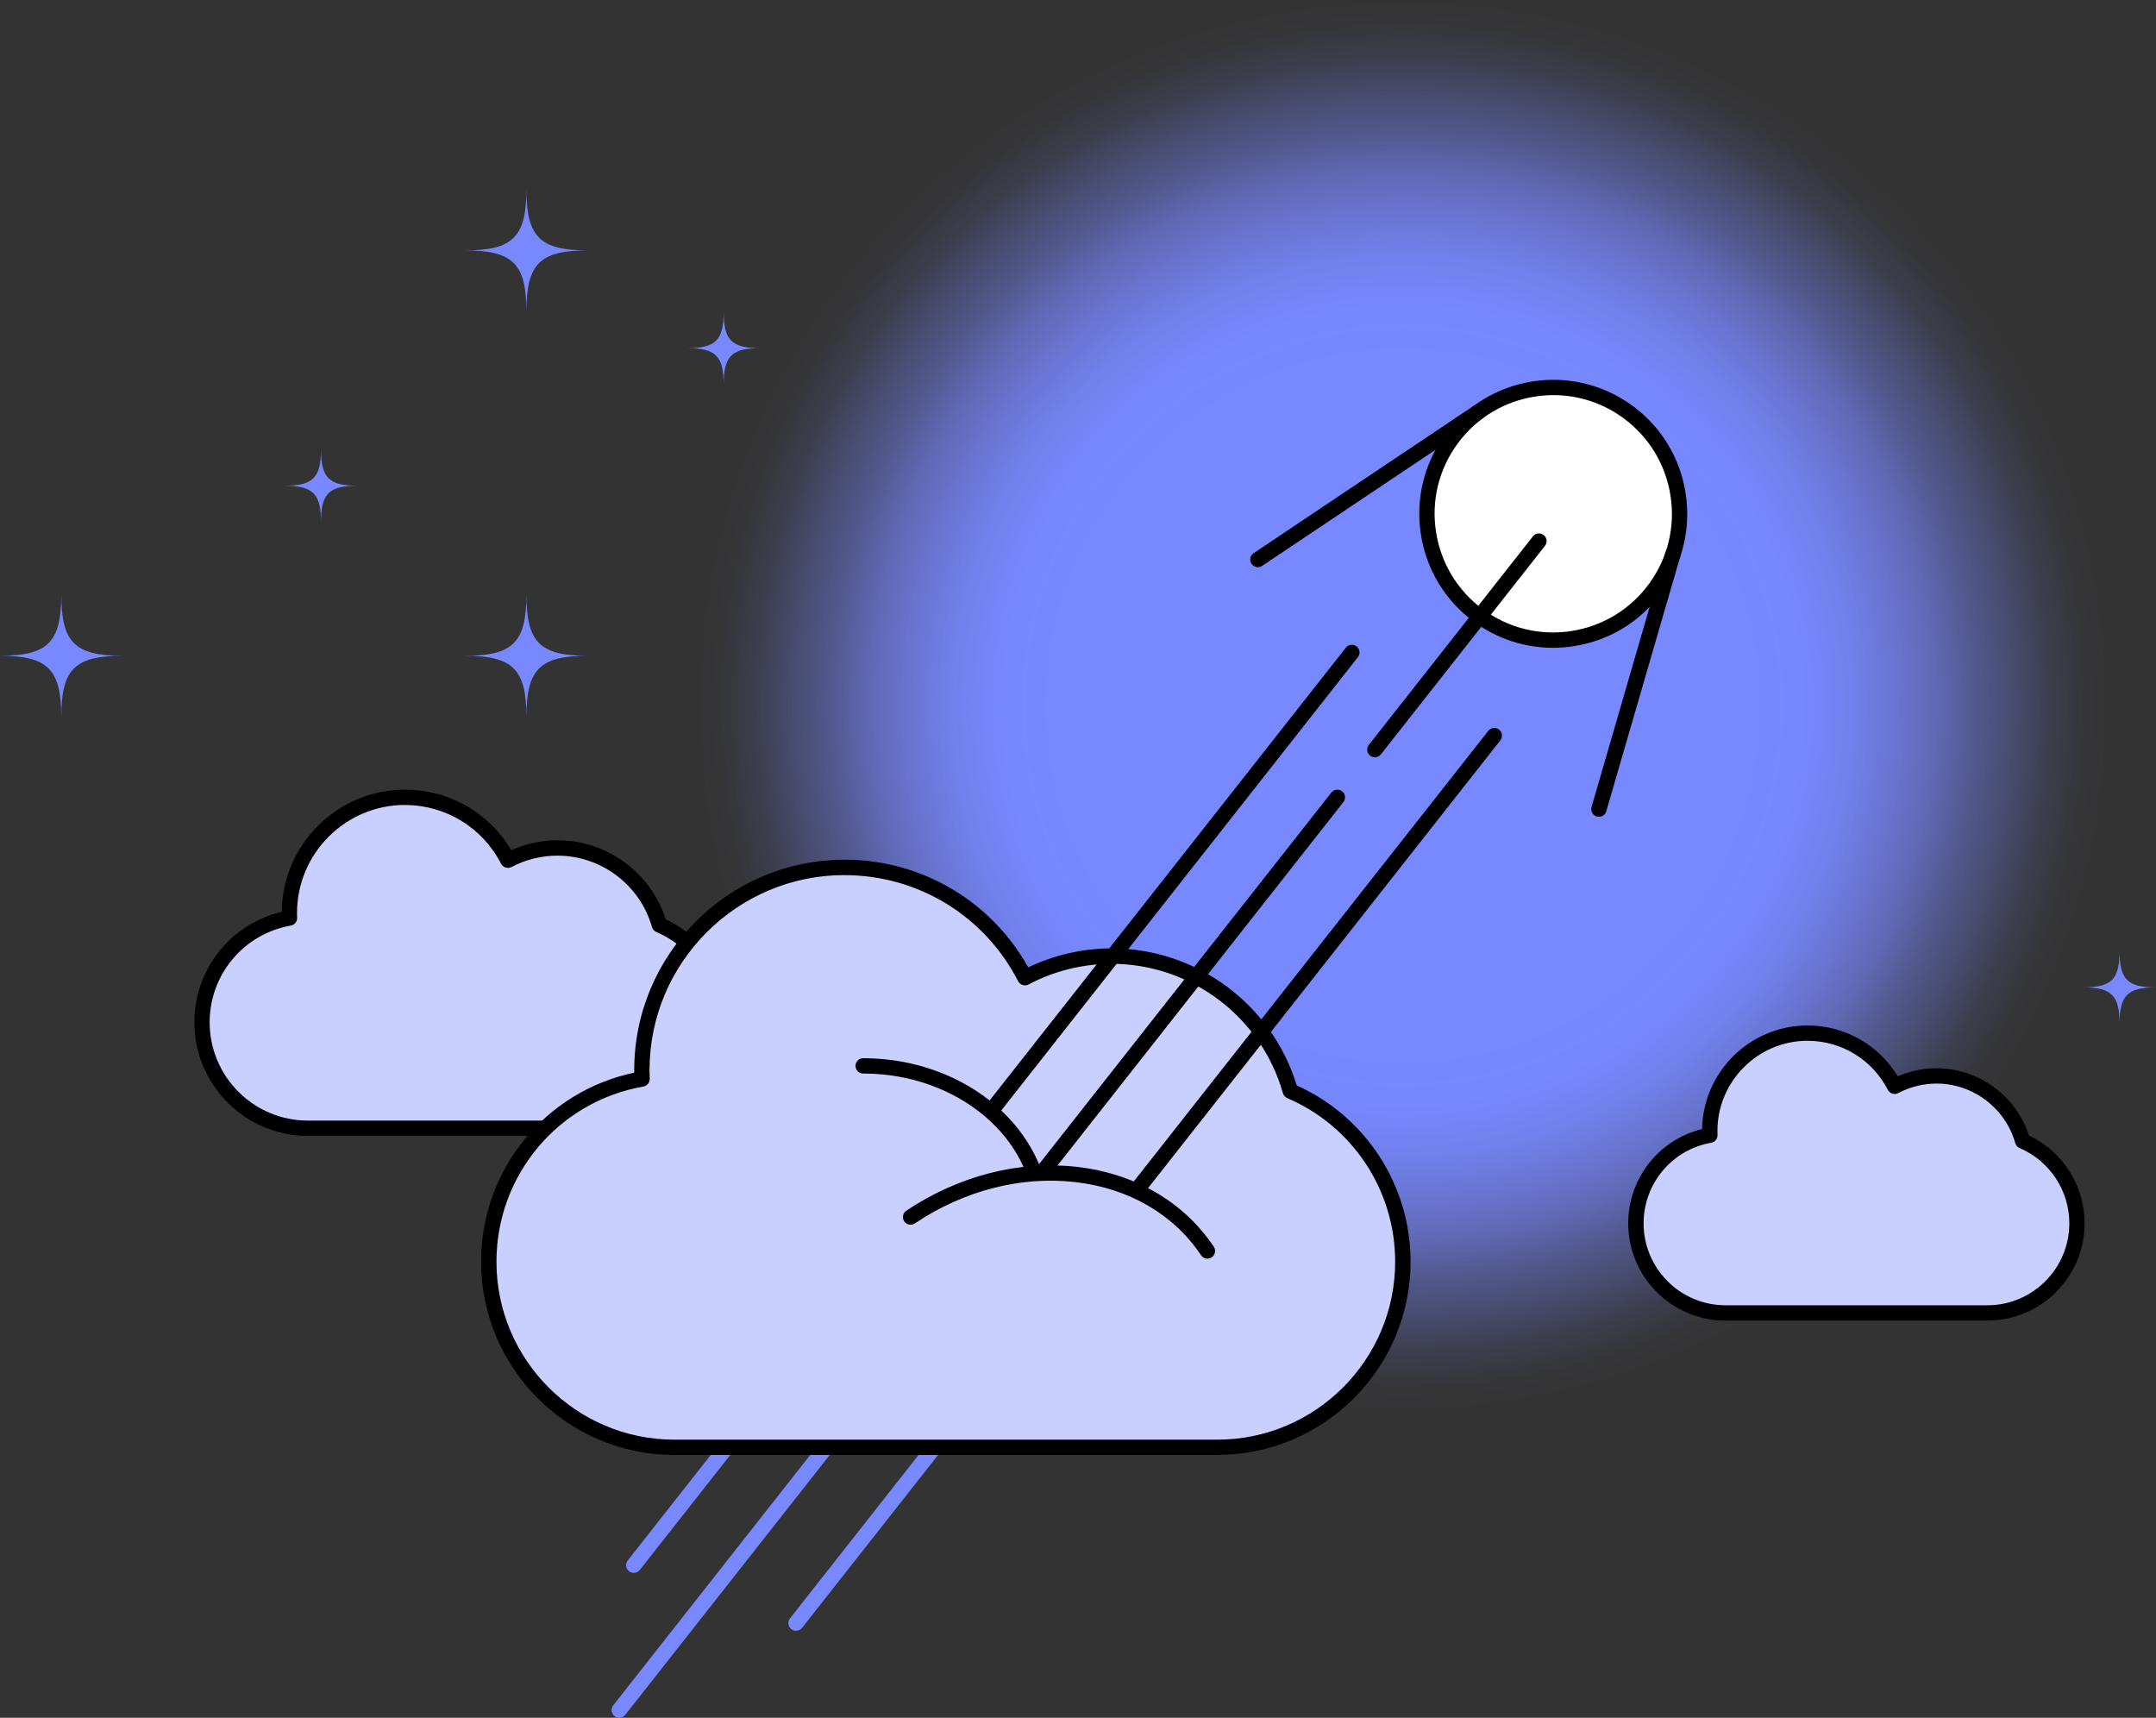 <?xml version="1.0" encoding="UTF-8"?><svg id="uuid-8119b324-5da1-43c4-97ef-485d390f2d55" xmlns="http://www.w3.org/2000/svg" xmlns:xlink="http://www.w3.org/1999/xlink" viewBox="0 0 562.64 448.25"><rect x="0" y="0" width="562.64" height="448.25" fill="#333333" stroke="none"/><defs><radialGradient id="uuid-d3a469a1-205e-41c2-a738-837048f03662" cx="366.09" cy="184.14" fx="366.09" fy="184.14" r="184.14" gradientUnits="userSpaceOnUse"><stop offset=".49" stop-color="#7888ff"/><stop offset=".58" stop-color="rgba(120,136,255,.99)" stop-opacity=".99"/><stop offset=".64" stop-color="rgba(120,136,255,.95)" stop-opacity=".95"/><stop offset=".7" stop-color="rgba(120,136,255,.88)" stop-opacity=".88"/><stop offset=".76" stop-color="rgba(120,136,255,.79)" stop-opacity=".79"/><stop offset=".81" stop-color="rgba(120,136,255,.67)" stop-opacity=".67"/><stop offset=".87" stop-color="rgba(120,136,255,.53)" stop-opacity=".53"/><stop offset=".92" stop-color="rgba(120,136,255,.35)" stop-opacity=".35"/><stop offset=".97" stop-color="rgba(120,136,255,.16)" stop-opacity=".16"/><stop offset="1" stop-color="#7888ff" stop-opacity="0"/></radialGradient></defs><g id="uuid-864b3b23-a291-4466-95f2-1350f5809edf"><circle id="uuid-f79fd404-b418-46a6-bcff-8b60013cc643" cx="366.09" cy="184.14" r="184.14" style="fill:url(#uuid-d3a469a1-205e-41c2-a738-837048f03662); stroke-width:0px;"/><path d="M75.55,239.56c-.02-.43-.03-.87-.03-1.31,0-16.68,13.52-30.2,30.2-30.2,11.71,0,21.86,6.67,26.87,16.42,3.86-2.04,8.25-3.21,12.92-3.21,12.65,0,23.31,8.5,26.59,20.1,9.85,4.23,16.76,14.01,16.76,25.41,0,15.27-12.37,27.64-27.64,27.64h-80.85c-15.27,0-27.64-12.38-27.64-27.64,0-13.62,9.86-24.94,22.83-27.22Z" style="fill:#c9cfff; stroke-width:0px;"/><path d="M161.21,296.42h-80.85c-16.34,0-29.64-13.3-29.64-29.64,0-13.84,9.49-25.71,22.8-28.84.17-17.61,14.55-31.88,32.19-31.88,11.46,0,21.91,6,27.7,15.79,3.79-1.69,7.93-2.58,12.09-2.58,12.88,0,24.36,8.44,28.24,20.65,10.42,4.86,17.11,15.31,17.11,26.86,0,16.34-13.3,29.64-29.64,29.64ZM105.71,210.05c-15.55,0-28.2,12.65-28.2,28.2,0,.41.01.82.03,1.23.04,1-.66,1.88-1.65,2.05-12.27,2.15-21.18,12.77-21.18,25.25,0,14.14,11.5,25.64,25.64,25.64h80.85c14.14,0,25.64-11.5,25.64-25.64,0-10.27-6.1-19.52-15.55-23.57-.55-.24-.97-.71-1.14-1.29-3.11-10.98-13.25-18.64-24.67-18.64-4.17,0-8.32,1.03-11.99,2.97-.47.25-1.03.3-1.54.14-.51-.16-.93-.52-1.18-.99-4.86-9.46-14.47-15.33-25.09-15.33Z" style="fill:#000; stroke-width:0px;"/><path d="M161.61,448.25c-.43,0-.87-.14-1.24-.43-.87-.68-1.02-1.94-.34-2.81l82.58-104.96c.69-.87,1.94-1.02,2.81-.34.87.68,1.02,1.94.34,2.81l-82.58,104.96c-.4.5-.98.76-1.57.76Z" style="fill:#7888ff; stroke-width:0px;"/><path d="M165.4,410.44c-.43,0-.87-.14-1.24-.43-.87-.68-1.02-1.94-.34-2.81l82.58-104.96c.69-.87,1.94-1.01,2.81-.34.87.68,1.02,1.94.34,2.81l-82.58,104.96c-.4.5-.98.76-1.57.76Z" style="fill:#7888ff; stroke-width:0px;"/><path d="M207.74,425.56c-.43,0-.87-.14-1.24-.43-.87-.68-1.02-1.94-.34-2.81l82.58-104.96c.69-.87,1.94-1.02,2.81-.34.87.68,1.02,1.94.34,2.81l-82.58,104.96c-.4.5-.98.76-1.57.76Z" style="fill:#7888ff; stroke-width:0px;"/><circle cx="405.34" cy="134.07" r="32.96" style="fill:#fff; stroke-width:0px;"/><path d="M405.27,169.04c-7.36,0-14.52-2.32-20.57-6.75-7.54-5.51-12.47-13.63-13.9-22.86-1.43-9.23.82-18.46,6.33-26,5.51-7.54,13.63-12.47,22.86-13.9,9.22-1.43,18.46.82,26,6.33,7.54,5.51,12.47,13.63,13.9,22.86,1.43,9.23-.82,18.46-6.33,26-5.51,7.54-13.63,12.47-22.86,13.9-1.81.28-3.62.42-5.42.42ZM405.41,103.11c-1.59,0-3.2.12-4.8.37-8.17,1.27-15.36,5.64-20.25,12.31-4.88,6.67-6.88,14.85-5.61,23.02,1.27,8.17,5.64,15.36,12.31,20.25,6.67,4.88,14.85,6.88,23.02,5.61,8.17-1.27,15.36-5.64,20.25-12.31s6.88-14.85,5.61-23.02c-1.27-8.17-5.64-15.36-12.31-20.25-5.36-3.92-11.7-5.98-18.22-5.98Z" style="fill:#000; stroke-width:0px;"/><path d="M417.26,213.14c-.18,0-.37-.03-.56-.08-1.06-.31-1.67-1.42-1.36-2.48l19.31-66.5c.31-1.06,1.42-1.67,2.48-1.36,1.06.31,1.67,1.42,1.36,2.48l-19.31,66.5c-.25.88-1.05,1.44-1.92,1.44Z" style="fill:#000; stroke-width:0px;"/><path d="M328.26,148.01c-.65,0-1.28-.31-1.66-.89-.61-.92-.37-2.16.55-2.77l57.54-38.53c.92-.61,2.16-.37,2.77.55.61.92.37,2.16-.55,2.77l-57.54,38.53c-.34.23-.73.34-1.11.34Z" style="fill:#000; stroke-width:0px;"/><path d="M358.8,197.62c-.43,0-.87-.14-1.24-.43-.87-.68-1.02-1.94-.34-2.81l42.82-54.42c.69-.87,1.94-1.02,2.81-.34.87.68,1.02,1.94.34,2.81l-42.82,54.42c-.4.5-.98.76-1.57.76Z" style="fill:#000; stroke-width:0px;"/><path d="M167.56,281.56c-.03-.76-.06-1.53-.06-2.3,0-29.22,23.69-52.91,52.91-52.91,20.52,0,38.3,11.69,47.08,28.77,6.76-3.58,14.46-5.62,22.65-5.62,22.16,0,40.84,14.89,46.59,35.22,17.27,7.4,29.36,24.55,29.36,44.53,0,26.75-21.68,48.43-48.43,48.43h-141.67c-26.75,0-48.43-21.68-48.43-48.43,0-23.87,17.28-43.7,40.01-47.69Z" style="fill:#c9cfff; stroke-width:0px;"/><path d="M317.65,379.67h-141.67c-27.81,0-50.43-22.62-50.43-50.43,0-23.95,16.7-44.43,39.96-49.33,0-.22,0-.44,0-.66,0-30.28,24.63-54.91,54.91-54.91,20.01,0,38.19,10.72,47.92,28.1,6.77-3.25,14.27-4.96,21.81-4.96,22.13,0,41.84,14.66,48.25,35.76,18.08,8.15,29.71,26.1,29.71,45.98,0,27.81-22.62,50.43-50.43,50.43ZM220.41,228.35c-28.07,0-50.91,22.84-50.91,50.91,0,.74.02,1.48.06,2.21.04,1-.66,1.88-1.65,2.06-22.22,3.9-38.35,23.13-38.35,45.72,0,25.6,20.83,46.43,46.43,46.43h141.67c25.6,0,46.43-20.83,46.43-46.43,0-18.6-11.05-35.36-28.15-42.69-.55-.24-.97-.71-1.14-1.29-5.63-19.88-24-33.76-44.67-33.76-7.55,0-15.06,1.86-21.71,5.39-.47.25-1.02.3-1.54.14-.51-.16-.93-.52-1.18-.99-8.77-17.08-26.13-27.68-45.3-27.68Z" style="fill:#000; stroke-width:0px;"/><path d="M446.22,296.23c-.02-.37-.03-.74-.03-1.11,0-14.1,11.43-25.53,25.53-25.53,9.9,0,18.48,5.64,22.71,13.88,3.26-1.73,6.98-2.71,10.93-2.71,10.69,0,19.7,7.19,22.48,16.99,8.33,3.57,14.17,11.85,14.17,21.48,0,12.91-10.46,23.37-23.37,23.37h-68.36c-12.91,0-23.37-10.46-23.37-23.37,0-11.52,8.34-21.08,19.3-23.01Z" style="fill:#c9cfff; stroke-width:0px;"/><path d="M518.64,344.61h-68.36c-13.99,0-25.37-11.38-25.37-25.37,0-11.77,8.01-21.86,19.28-24.62.27-14.95,12.51-27.02,27.52-27.02,9.71,0,18.56,5.04,23.54,13.26,3.17-1.38,6.63-2.1,10.1-2.1,10.98,0,20.77,7.17,24.13,17.54,8.85,4.19,14.52,13.09,14.52,22.93,0,13.99-11.38,25.37-25.37,25.37ZM471.72,271.59c-12.97,0-23.53,10.56-23.53,23.53,0,.34.01.68.03,1.02.04,1-.66,1.89-1.65,2.06-10.23,1.79-17.65,10.64-17.65,21.04,0,11.78,9.58,21.37,21.37,21.37h68.36c11.78,0,21.37-9.59,21.37-21.37,0-8.56-5.09-16.27-12.96-19.65-.55-.24-.97-.71-1.14-1.29-2.59-9.15-11.04-15.54-20.55-15.54-3.48,0-6.93.86-9.99,2.48-.47.25-1.03.3-1.54.14-.51-.16-.93-.52-1.18-.99-4.06-7.89-12.08-12.79-20.94-12.79Z" style="fill:#000; stroke-width:0px;"/><path d="M266.43,315.03c-.43,0-.87-.14-1.24-.43-.87-.68-1.02-1.94-.34-2.81l82.58-104.96c.69-.87,1.94-1.02,2.81-.34.87.68,1.02,1.94.34,2.81l-82.58,104.96c-.4.5-.98.76-1.57.76Z" style="fill:#000; stroke-width:0px;"/><path d="M259.53,290.79c-.43,0-.87-.14-1.24-.43-.87-.68-1.02-1.94-.34-2.81l93.26-118.53c.69-.87,1.94-1.02,2.81-.34.87.68,1.02,1.94.34,2.81l-93.26,118.53c-.4.5-.98.76-1.57.76Z" style="fill:#000; stroke-width:0px;"/><path d="M296.7,312.5c-.43,0-.87-.14-1.24-.43-.87-.68-1.02-1.94-.34-2.81l93.26-118.53c.69-.87,1.94-1.02,2.81-.34.87.68,1.02,1.94.34,2.81l-93.26,118.53c-.4.5-.98.76-1.57.76Z" style="fill:#000; stroke-width:0px;"/><path d="M271.98,317.79c0-21.92-20.9-39.65-46.72-39.65" style="fill:#c9cfff; stroke-width:0px;"/><path d="M271.98,319.79c-1.1,0-2-.9-2-2,0-20.76-20.06-37.65-44.72-37.65-1.1,0-2-.9-2-2s.9-2,2-2c26.86,0,48.72,18.68,48.72,41.65,0,1.1-.9,2-2,2Z" style="fill:#000; stroke-width:0px;"/><path d="M315.09,326.44c-15.51-23.17-50.16-27.13-77.46-8.85" style="fill:#c9cfff; stroke-width:0px;"/><path d="M315.09,328.44c-.65,0-1.28-.31-1.66-.89-7.17-10.71-18.85-17.49-32.88-19.09-14.15-1.62-29,2.21-41.81,10.79-.92.61-2.16.37-2.77-.55s-.37-2.16.55-2.77c13.6-9.1,29.4-13.17,44.49-11.44,15.22,1.74,27.91,9.14,35.75,20.84.61.92.37,2.16-.55,2.77-.34.23-.73.34-1.11.34Z" style="fill:#000; stroke-width:0px;"/><polygon points="231.48 331.09 263.19 313.26 284.33 316.27 299.52 318.64 309.53 331.09 309.53 341.5 231.48 331.09" style="fill:#c9cfff; stroke-width:0px;"/><path d="M137.37,187.12c0-12.48-3.51-15.99-15.99-15.99,12.48,0,15.99-3.51,15.99-15.99,0,12.48,3.51,15.99,15.99,15.99-12.48,0-15.99,3.51-15.99,15.99Z" style="fill:#7888ff; stroke-width:0px;"/><path d="M137.37,81.33c0-12.48-3.51-15.99-15.99-15.99,12.48,0,15.99-3.51,15.99-15.99,0,12.48,3.51,15.99,15.99,15.99-12.48,0-15.99,3.51-15.99,15.99Z" style="fill:#7888ff; stroke-width:0px;"/><path d="M83.76,136.26c0-7.43-2.09-9.51-9.51-9.51,7.43,0,9.51-2.09,9.51-9.51,0,7.43,2.09,9.51,9.51,9.51-7.43,0-9.51,2.09-9.51,9.51Z" style="fill:#7888ff; stroke-width:0px;"/><path d="M553.13,267.17c0-7.43-2.09-9.51-9.51-9.51,7.43,0,9.51-2.09,9.51-9.51,0,7.43,2.09,9.51,9.51,9.51-7.43,0-9.51,2.09-9.51,9.51Z" style="fill:#7888ff; stroke-width:0px;"/><path d="M188.85,100.36c0-7.43-2.09-9.51-9.51-9.51,7.43,0,9.51-2.09,9.51-9.51,0,7.43,2.09,9.51,9.51,9.51-7.43,0-9.51,2.09-9.51,9.51Z" style="fill:#7888ff; stroke-width:0px;"/><path d="M15.99,187.12c0-12.48-3.51-15.99-15.99-15.99,12.48,0,15.99-3.51,15.99-15.99,0,12.48,3.51,15.99,15.99,15.99-12.48,0-15.99,3.51-15.99,15.99Z" style="fill:#7888ff; stroke-width:0px;"/></g></svg>